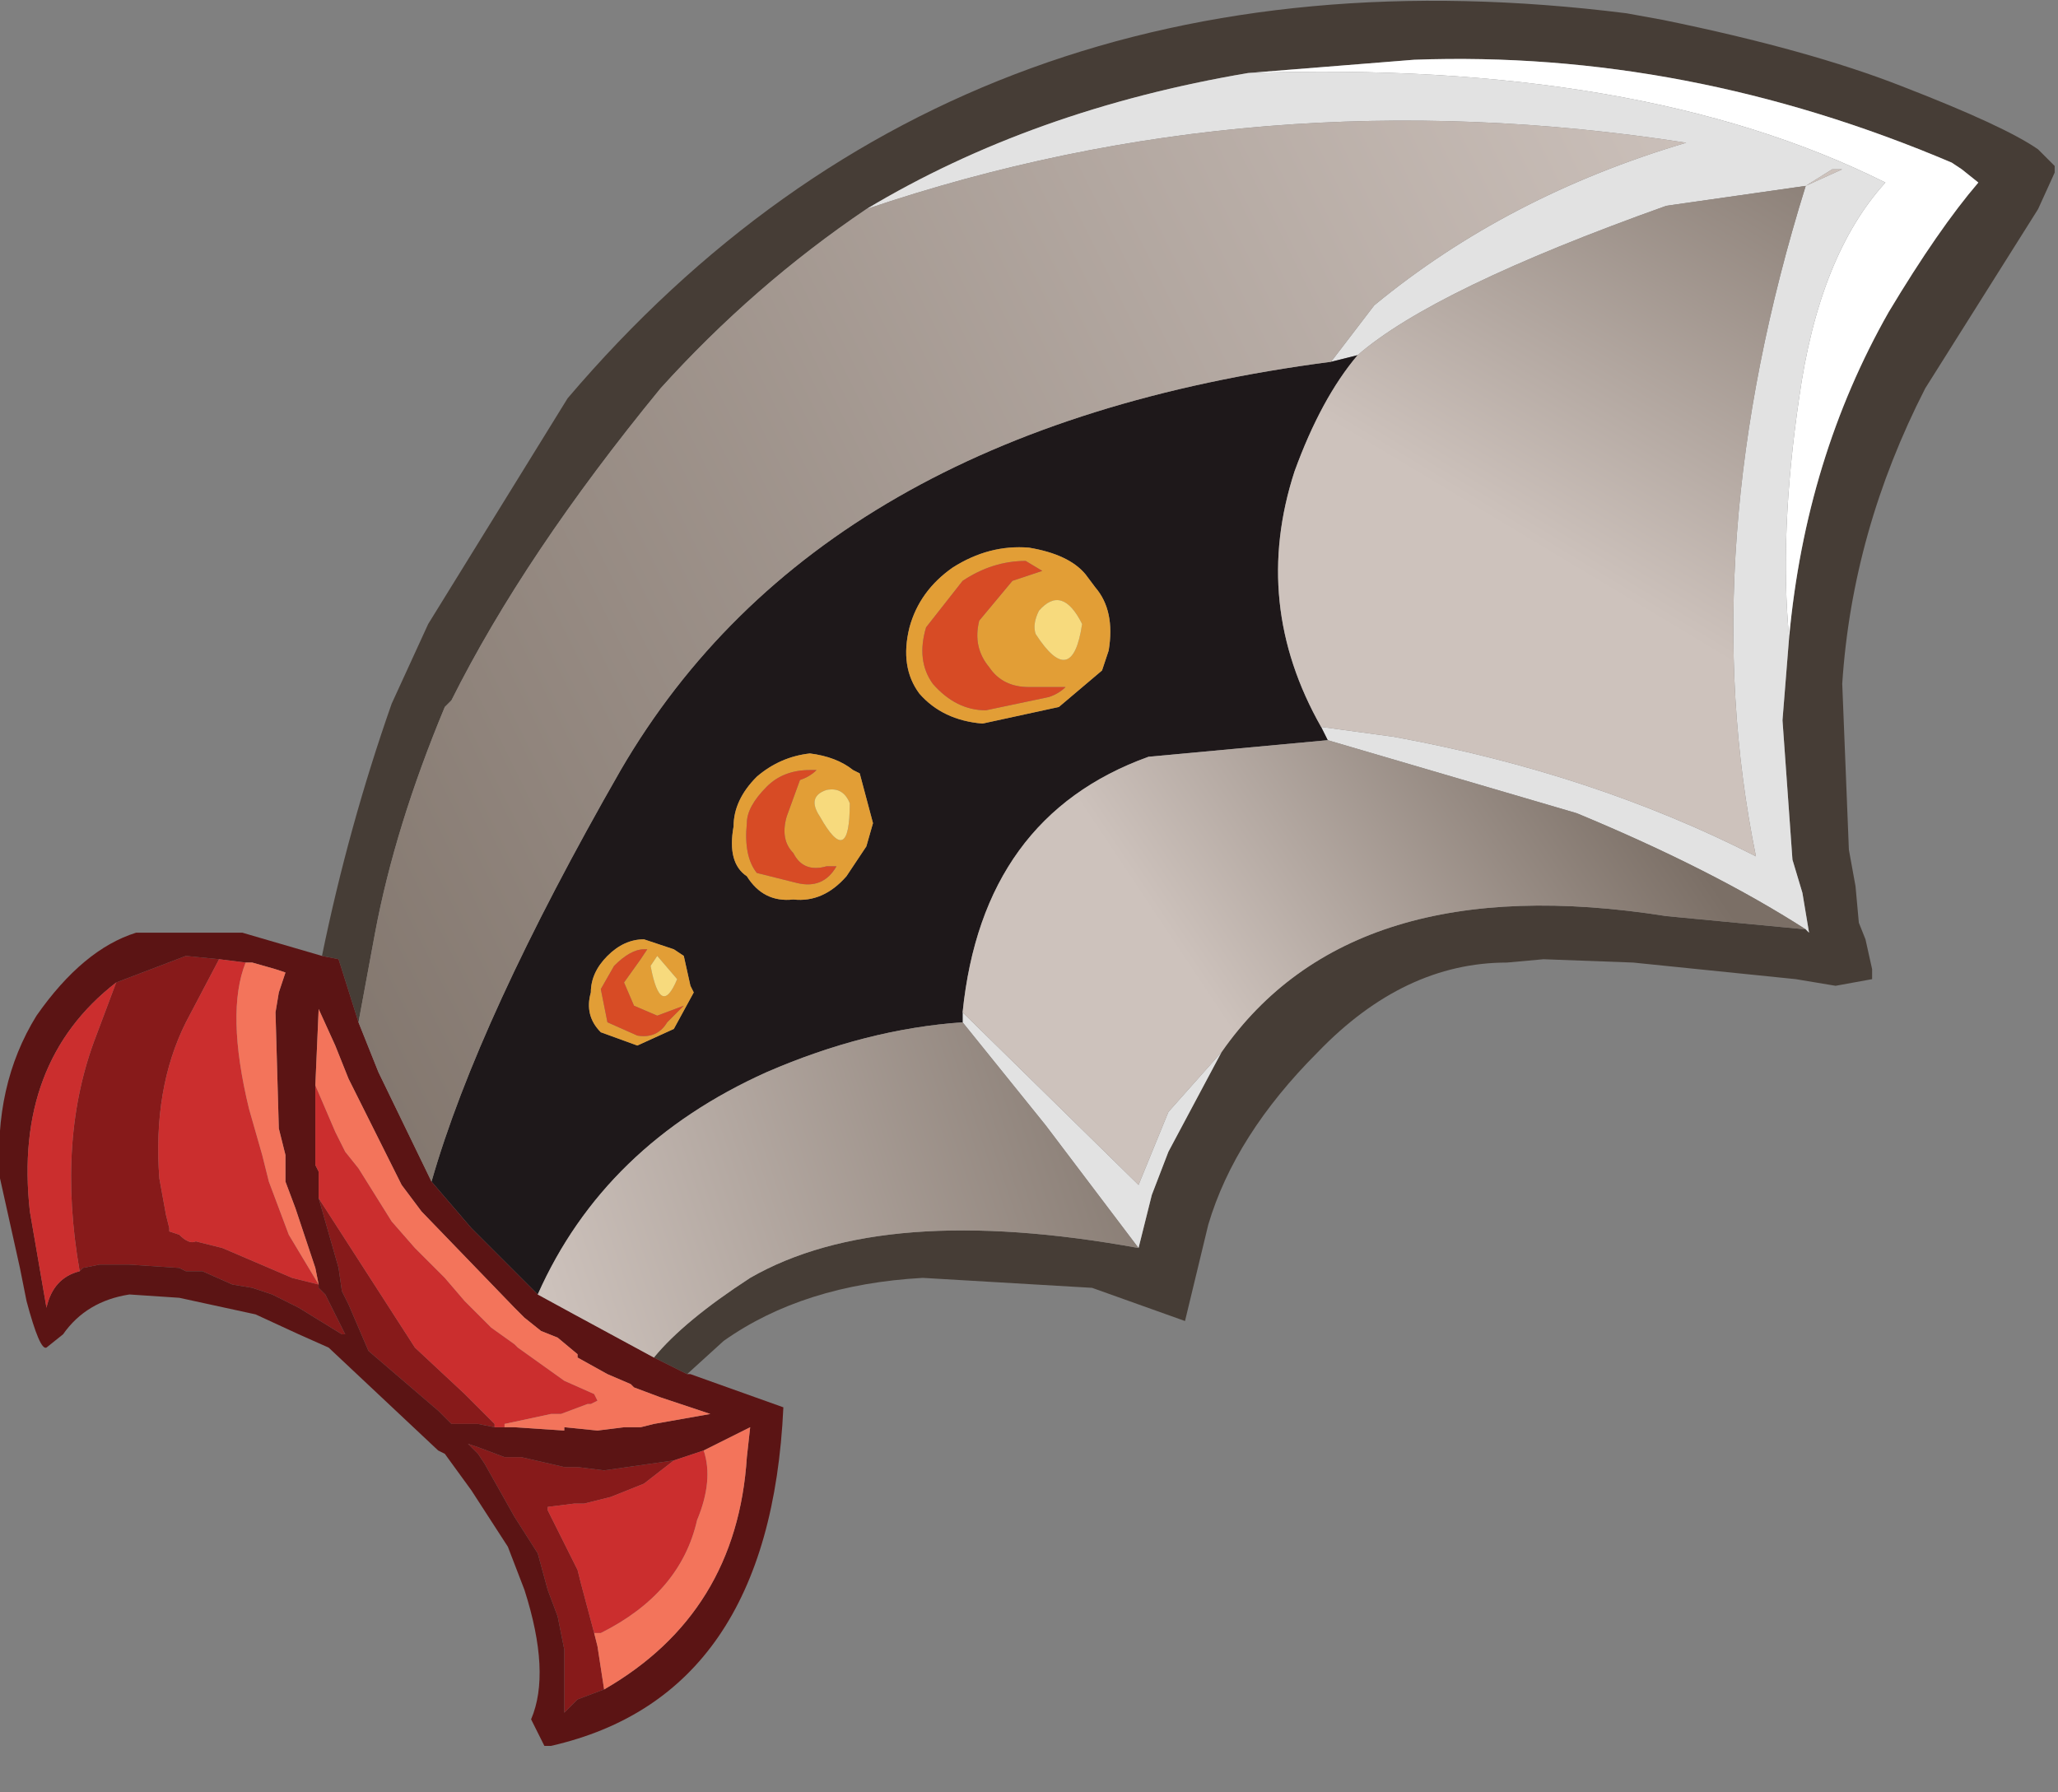 <?xml version="1.0" encoding="utf-8"?>
<svg version="1.1" id="Layer_1"
xmlns="http://www.w3.org/2000/svg"
xmlns:xlink="http://www.w3.org/1999/xlink"
xmlns:author="http://www.sothink.com"
width="31px" height="27px"
xml:space="preserve">
<rect width="100%" height="100%" fill="#808080" stroke="none"/>
<g id="2789" transform="matrix(1, 0, 0, 1, -14.25, -23.2)">
<path style="fill:#463D36;fill-opacity:1" d="M27.3,26.35Q25.6 27.5 24.2 29.05Q22.15 31.55 21.05 33.75L20.95 33.85Q20.2 35.65 19.9 37.25L19.65 38.6L19.35 37.65L19.1 37.6Q19.5 35.65 20.15 33.8L20.7 32.6L22.8 29.2Q28.8 22.15 38.75 23.4L39.3 23.5Q41.5 23.95 42.9 24.5Q44.45 25.1 44.95 25.45L45.2 25.7L45.2 25.8L44.95 26.35L43.25 29.05Q42.15 31.2 42 33.5L42.1 36L42.2 36.55L42.25 37.1L42.35 37.35L42.45 37.8L42.45 37.95L41.9 38.05L41.3 37.95L38.85 37.7L37.5 37.65L36.95 37.7Q35.4 37.7 34.1 39.05Q32.85 40.3 32.45 41.65L32.1 43.1L30.7 42.6L28.15 42.45Q26.35 42.55 25.15 43.4L24.6 43.9L24.1 43.65Q24.55 43.1 25.55 42.45Q27.55 41.3 31.4 42L31.6 41.2L31.85 40.55L32.65 39.05Q34.6 36.25 39.35 37L41.45 37.2L41.5 37.25L41.4 36.65L41.25 36.15L41.1 34.05L41.2 32.8Q41.45 30.1 42.7 27.9Q43.45 26.65 44.05 25.95L43.8 25.75L43.65 25.65Q39.65 23.95 35.55 24.1L33.05 24.3Q29.8 24.85 27.3 26.35" />
<path style="fill:#FFFFFF;fill-opacity:1" d="M41.35,29.2Q41.65 27.05 42.65 25.95Q38.95 24.1 33.05 24.3L35.55 24.1Q39.65 23.95 43.65 25.65L43.8 25.75L44.05 25.95Q43.45 26.65 42.7 27.9Q41.45 30.1 41.2 32.8Q41.05 31.25 41.35 29.2" />
<path style="fill:#E2E2E2;fill-opacity:1" d="M39.35,26.3Q35.85 27.55 34.7 28.55L34.3 28.65L34.95 27.8Q36.95 26.15 39.65 25.35Q33.2 24.35 27.3 26.35Q29.8 24.85 33.05 24.3Q38.95 24.1 42.65 25.95Q41.65 27.05 41.35 29.2Q41.05 31.25 41.2 32.8L41.1 34.05L41.25 36.15L41.4 36.65L41.5 37.25L41.45 37.2Q40.05 36.3 38 35.45L34.25 34.35L34.15 34.15L35.25 34.3Q38.25 34.85 40.7 36.1Q39.75 31.45 41.45 26L39.35 26.3M30,40.15L28.75 38.6L28.75 38.45L31.4 41.05L31.85 39.95L32.65 39.05L31.85 40.55L31.6 41.2L31.4 42L30 40.15M42,25.75L41.85 25.75L41.45 26L42 25.75" />
<path style="fill:#1E181A;fill-opacity:1" d="M21.35,41.7L20.75 41Q21.45 38.55 23.6 34.8Q26.6 29.65 34.3 28.65L34.7 28.55Q34.15 29.2 33.75 30.3Q33.1 32.3 34.15 34.15L34.25 34.35L31.55 34.6Q29.05 35.5 28.75 38.45L28.75 38.6Q27.3 38.7 25.8 39.35Q23.35 40.45 22.35 42.7L21.35 41.7M30.75,32.05L30.6 31.85Q30.35 31.55 29.75 31.45Q29.15 31.4 28.6 31.75Q28.1 32.1 27.95 32.65Q27.8 33.25 28.1 33.65Q28.45 34.05 29.05 34.1L30.2 33.85L30.85 33.3L30.95 33Q31.05 32.4 30.75 32.05M27.1,34.8Q26.85 34.6 26.45 34.55Q26 34.6 25.65 34.9Q25.3 35.25 25.3 35.65Q25.2 36.2 25.5 36.4Q25.75 36.8 26.2 36.75Q26.65 36.8 27 36.4L27.3 35.95L27.4 35.6L27.2 34.85L27.1 34.8M24.55,37.6L24.4 37.5L23.95 37.35Q23.65 37.35 23.4 37.6Q23.15 37.85 23.15 38.15Q23.05 38.5 23.3 38.75L23.85 38.95L24.4 38.7L24.7 38.15L24.65 38.05L24.55 37.6" />
<path style="fill:#E29E36;fill-opacity:1" d="M30.95,33L30.85 33.3L30.2 33.85L29.05 34.1Q28.45 34.05 28.1 33.65Q27.8 33.25 27.95 32.65Q28.1 32.1 28.6 31.75Q29.15 31.4 29.75 31.45Q30.35 31.55 30.6 31.85L30.75 32.05Q31.05 32.4 30.95 33M29.95,31.8L29.7 31.65Q29.2 31.65 28.75 31.95L28.2 32.65Q28.05 33.15 28.3 33.5Q28.65 33.9 29.1 33.9L30.05 33.7Q30.2 33.65 30.3 33.55L29.75 33.55Q29.35 33.55 29.15 33.25Q28.9 32.95 29 32.55L29.5 31.95L29.95 31.8M29.85,32.75Q30.4 33.6 30.55 32.6Q30.25 32 29.9 32.4Q29.8 32.6 29.85 32.75M27.2,34.85L27.4 35.6L27.3 35.95L27 36.4Q26.65 36.8 26.2 36.75Q25.75 36.8 25.5 36.4Q25.2 36.2 25.3 35.65Q25.3 35.25 25.65 34.9Q26 34.6 26.45 34.55Q26.85 34.6 27.1 34.8L27.2 34.85M26.7,35.1Q26.4 35.2 26.6 35.5Q27.05 36.3 27.05 35.3Q26.95 35.05 26.7 35.1M26.55,34.8L26.45 34.8Q26.05 34.8 25.8 35.05Q25.5 35.35 25.5 35.6Q25.45 36.1 25.65 36.35L26.25 36.5Q26.65 36.6 26.85 36.25L26.7 36.25Q26.35 36.35 26.2 36.05Q26 35.85 26.1 35.5L26.3 34.95Q26.45 34.9 26.55 34.8M24.65,38.05L24.7 38.15L24.4 38.7L23.85 38.95L23.3 38.75Q23.05 38.5 23.15 38.15Q23.15 37.85 23.4 37.6Q23.65 37.35 23.95 37.35L24.4 37.5L24.55 37.6L24.65 38.05M24.45,37.95L24.15 37.6L24.05 37.75Q24.2 38.55 24.45 37.95M24.15,38.5L23.8 38.35L23.65 38L23.9 37.65L24 37.5L23.95 37.5Q23.75 37.5 23.5 37.75L23.3 38.1L23.4 38.6L23.85 38.8Q24.15 38.85 24.3 38.6L24.55 38.35L24.15 38.5" />
<path style="fill:#D74B25;fill-opacity:1" d="M29.5,31.95L29 32.55Q28.9 32.95 29.15 33.25Q29.35 33.55 29.75 33.55L30.3 33.55Q30.2 33.65 30.05 33.7L29.1 33.9Q28.65 33.9 28.3 33.5Q28.05 33.15 28.2 32.65L28.75 31.95Q29.2 31.65 29.7 31.65L29.95 31.8L29.5 31.95M26.3,34.95L26.1 35.5Q26 35.85 26.2 36.05Q26.35 36.35 26.7 36.25L26.85 36.25Q26.65 36.6 26.25 36.5L25.65 36.35Q25.45 36.1 25.5 35.6Q25.5 35.35 25.8 35.05Q26.05 34.8 26.45 34.8L26.55 34.8Q26.45 34.9 26.3 34.95M24.55,38.35L24.3 38.6Q24.15 38.85 23.85 38.8L23.4 38.6L23.3 38.1L23.5 37.75Q23.75 37.5 23.95 37.5L24 37.5L23.9 37.65L23.65 38L23.8 38.35L24.15 38.5L24.55 38.35" />
<path style="fill:#F7DA7D;fill-opacity:1" d="M29.9,32.4Q30.25 32 30.55 32.6Q30.4 33.6 29.85 32.75Q29.8 32.6 29.9 32.4M27.05,35.3Q27.05 36.3 26.6 35.5Q26.4 35.2 26.7 35.1Q26.95 35.05 27.05 35.3M24.05,37.75L24.15 37.6L24.45 37.95Q24.2 38.55 24.05 37.75" />
<path style="fill:#871A1A;fill-opacity:1" d="M19.05,42.6L19.15 42.7L19.45 43.3L19.4 43.3L18.75 42.9L18.65 42.85L18.35 42.7L18.05 42.6L17.75 42.55L17.3 42.35L17.05 42.35L16.95 42.3L16.2 42.25L15.75 42.25L15.5 42.3L15.45 42.35Q15.1 40.35 15.7 38.8L16 38L17.05 37.6L17.55 37.65L17.05 38.6Q16.55 39.6 16.65 40.95L16.75 41.5L16.8 41.7L16.8 41.75L16.95 41.8Q17.1 41.95 17.2 41.9L17.6 42L17.95 42.15L18.65 42.45L19.05 42.55L19.05 42.6M21.7,44.7L21.45 44.65L21.3 44.65L21.05 44.65L20.85 44.45L20.15 43.85L19.8 43.55L19.5 42.85L19.4 42.65L19.35 42.3L19.05 41.25L20.5 43.5L21.25 44.2L21.7 44.65L21.7 44.7M23.25,48L23.35 48.65L22.95 48.8L22.75 49L22.75 48.65L22.75 48.15L22.75 48.05L22.65 47.55L22.5 47.15L22.35 46.6L22 46.05L21.55 45.25L21.45 45.1L21.3 44.95L21.45 45L21.85 45.15L22.05 45.15L22.1 45.15L22.75 45.3L22.95 45.3L23.35 45.35L24.4 45.2L23.95 45.55L23.45 45.75L23.05 45.85L22.9 45.85L22.5 45.9L22.5 45.95L22.95 46.85L23 47.05L23.2 47.8L23.25 48" />
<path style="fill:#5B1414;fill-opacity:1" d="M22.35,42.7L22.9 43L24.1 43.65L24.6 43.9L24.65 43.9L26.05 44.4Q25.85 48.75 22.55 49.5L22.45 49.5L22.25 49.1Q22.55 48.4 22.15 47.15L21.9 46.5L21.35 45.65L20.95 45.1L20.85 45.05L19.2 43.5L18.75 43.3L18.1 43L16.95 42.75L16.2 42.7Q15.55 42.8 15.2 43.3L14.95 43.5Q14.85 43.55 14.65 42.8L14.55 42.3L14.25 40.95Q14.15 39.55 14.8 38.5Q15.5 37.5 16.3 37.25L17.9 37.25L19.1 37.6L19.35 37.65L19.65 38.6L19.95 39.35L20.75 41L21.35 41.7L22.35 42.7M15.45,42.35L15.5 42.3L15.75 42.25L16.2 42.25L16.95 42.3L17.05 42.35L17.3 42.35L17.75 42.55L18.05 42.6L18.35 42.7L18.65 42.85L18.75 42.9L19.4 43.3L19.45 43.3L19.15 42.7L19.05 42.6L19.05 42.55L19 42.3L18.7 41.4L18.55 41L18.55 40.6L18.45 40.2L18.4 38.45L18.45 38.15L18.55 37.85L18.4 37.8L18.05 37.7L17.95 37.7L17.55 37.65L17.05 37.6L16 38Q14.45 39.2 14.7 41.45L14.95 42.9Q15.05 42.45 15.45 42.35M19,39.65L19 40.75L19.05 40.85L19.05 41.2L19.05 41.25L19.35 42.3L19.4 42.65L19.5 42.85L19.8 43.55L20.15 43.85L20.85 44.45L21.05 44.65L21.3 44.65L21.45 44.65L21.7 44.7L21.8 44.7L21.85 44.7L22 44.7L22.75 44.75L22.75 44.7L23.25 44.75L23.65 44.7L23.9 44.7L24.1 44.65L24.95 44.5L24.2 44.25L23.8 44.1L23.75 44.05L23.4 43.9L22.95 43.65L22.95 43.6L22.65 43.35L22.4 43.25L22.15 43.05L22 42.9L20.6 41.45L20.3 41.05L19.8 40.05L19.5 39.45L19.3 38.95L19.05 38.4L19 39.55L19 39.65M25.5,45.15L25.55 44.7L24.85 45.05L24.4 45.2L23.35 45.35L22.95 45.3L22.75 45.3L22.1 45.15L22.05 45.15L21.85 45.15L21.45 45L21.3 44.95L21.45 45.1L21.55 45.25L22 46.05L22.35 46.6L22.5 47.15L22.65 47.55L22.75 48.05L22.75 48.15L22.75 48.65L22.75 49L22.95 48.8L23.35 48.65Q25.35 47.5 25.5 45.15" />
<path style="fill:#CB2E2E;fill-opacity:1" d="M17.95,37.7Q17.65 38.45 18 39.9L18.2 40.6L18.3 41L18.6 41.8L18.9 42.3L19.05 42.55L18.65 42.45L17.95 42.15L17.6 42L17.2 41.9Q17.1 41.95 16.95 41.8L16.8 41.75L16.8 41.7L16.75 41.5L16.65 40.95Q16.55 39.6 17.05 38.6L17.55 37.65L17.95 37.7M14.95,42.9L14.7 41.45Q14.45 39.2 16 38L15.7 38.8Q15.1 40.35 15.45 42.35Q15.05 42.45 14.95 42.9M21.7,44.65L21.25 44.2L20.5 43.5L19.05 41.25L19.05 41.2L19.05 40.85L19 40.75L19 39.65L19 39.55L19.3 40.25L19.35 40.35L19.45 40.55L19.65 40.8L20.15 41.6L20.5 42L20.95 42.45L21.25 42.8L21.65 43.2L22 43.45L22.05 43.5L22.4 43.75L22.75 44L23.2 44.2L23.25 44.3L23.15 44.35L23.1 44.35L22.7 44.5L22.55 44.5L21.85 44.65L21.85 44.7L21.8 44.7L21.7 44.7L21.7 44.65M24.85,45.05Q25 45.5 24.75 46.1Q24.5 47.2 23.3 47.8L23.2 47.8L23 47.05L22.95 46.85L22.5 45.95L22.5 45.9L22.9 45.85L23.05 45.85L23.45 45.75L23.95 45.55L24.4 45.2L24.85 45.05" />
<path style="fill:#F3745B;fill-opacity:1" d="M18.9,42.3L18.6 41.8L18.3 41L18.2 40.6L18 39.9Q17.65 38.45 17.95 37.7L18.05 37.7L18.4 37.8L18.55 37.85L18.45 38.15L18.4 38.45L18.45 40.2L18.55 40.6L18.55 41L18.7 41.4L19 42.3L19.05 42.55L18.9 42.3M21.85,44.65L22.55 44.5L22.7 44.5L23.1 44.35L23.15 44.35L23.25 44.3L23.2 44.2L22.75 44L22.4 43.75L22.05 43.5L22 43.45L21.65 43.2L21.25 42.8L20.95 42.45L20.5 42L20.15 41.6L19.65 40.8L19.45 40.55L19.35 40.35L19.3 40.25L19 39.55L19.05 38.4L19.3 38.95L19.5 39.45L19.8 40.05L20.3 41.05L20.6 41.45L22 42.9L22.15 43.05L22.4 43.25L22.65 43.35L22.95 43.6L22.95 43.65L23.4 43.9L23.75 44.05L23.8 44.1L24.2 44.25L24.95 44.5L24.1 44.65L23.9 44.7L23.65 44.7L23.25 44.75L22.75 44.7L22.75 44.75L22 44.7L21.85 44.7L21.85 44.65M23.35,48.65L23.25 48L23.2 47.8L23.3 47.8Q24.5 47.2 24.75 46.1Q25 45.5 24.85 45.05L25.55 44.7L25.5 45.15Q25.35 47.5 23.35 48.65" />
<linearGradient
id="LinearGradID_2707" gradientUnits="userSpaceOnUse" gradientTransform="matrix(0.015, -0.008, -0.003, -0.006, 29.05, 33.3)" spreadMethod ="pad" x1="-819.2" y1="0" x2="819.2" y2="0" >
<stop  offset="0" style="stop-color:#7B6F66;stop-opacity:1" />
<stop  offset="1" style="stop-color:#CDC2BC;stop-opacity:1" />
</linearGradient>
<path style="fill:url(#LinearGradID_2707) " d="M39.65,25.35Q36.95 26.15 34.95 27.8L34.3 28.65Q26.6 29.65 23.6 34.8Q21.45 38.55 20.75 41L19.95 39.35L19.65 38.6L19.9 37.25Q20.2 35.65 20.95 33.85L21.05 33.75Q22.15 31.55 24.2 29.05Q25.6 27.5 27.3 26.35Q33.2 24.35 39.65 25.35M41.45,26L41.85 25.75L42 25.75L41.45 26" />
<linearGradient
id="LinearGradID_2708" gradientUnits="userSpaceOnUse" gradientTransform="matrix(-0.002, 0.005, 0.005, 0.003, 41.55, 28.85)" spreadMethod ="pad" x1="-819.2" y1="0" x2="819.2" y2="0" >
<stop  offset="0" style="stop-color:#7B6F66;stop-opacity:1" />
<stop  offset="1" style="stop-color:#CDC2BC;stop-opacity:1" />
</linearGradient>
<path style="fill:url(#LinearGradID_2708) " d="M33.75,30.3Q34.15 29.2 34.7 28.55Q35.85 27.55 39.35 26.3L41.45 26Q39.75 31.45 40.7 36.1Q38.25 34.85 35.25 34.3L34.15 34.15Q33.1 32.3 33.75 30.3" />
<linearGradient
id="LinearGradID_2709" gradientUnits="userSpaceOnUse" gradientTransform="matrix(-0.004, 0.002, 0.002, 0.003, 36, 37)" spreadMethod ="pad" x1="-819.2" y1="0" x2="819.2" y2="0" >
<stop  offset="0" style="stop-color:#7B6F66;stop-opacity:1" />
<stop  offset="1" style="stop-color:#CDC2BC;stop-opacity:1" />
</linearGradient>
<path style="fill:url(#LinearGradID_2709) " d="M31.85,39.95L31.4 41.05L28.75 38.45Q29.05 35.5 31.55 34.6L34.25 34.35L38 35.45Q40.05 36.3 41.45 37.2L39.35 37Q34.6 36.25 32.65 39.05L31.85 39.95" />
<linearGradient
id="LinearGradID_2710" gradientUnits="userSpaceOnUse" gradientTransform="matrix(-0.006, 0.003, 0.001, 0.003, 27.95, 42.1)" spreadMethod ="pad" x1="-819.2" y1="0" x2="819.2" y2="0" >
<stop  offset="0" style="stop-color:#7B6F66;stop-opacity:1" />
<stop  offset="1" style="stop-color:#CDC2BC;stop-opacity:1" />
</linearGradient>
<path style="fill:url(#LinearGradID_2710) " d="M22.9,43L22.35 42.7Q23.35 40.45 25.8 39.35Q27.3 38.7 28.75 38.6L30 40.15L31.4 42Q27.55 41.3 25.55 42.45Q24.55 43.1 24.1 43.65L22.9 43" />
</g>
</svg>
